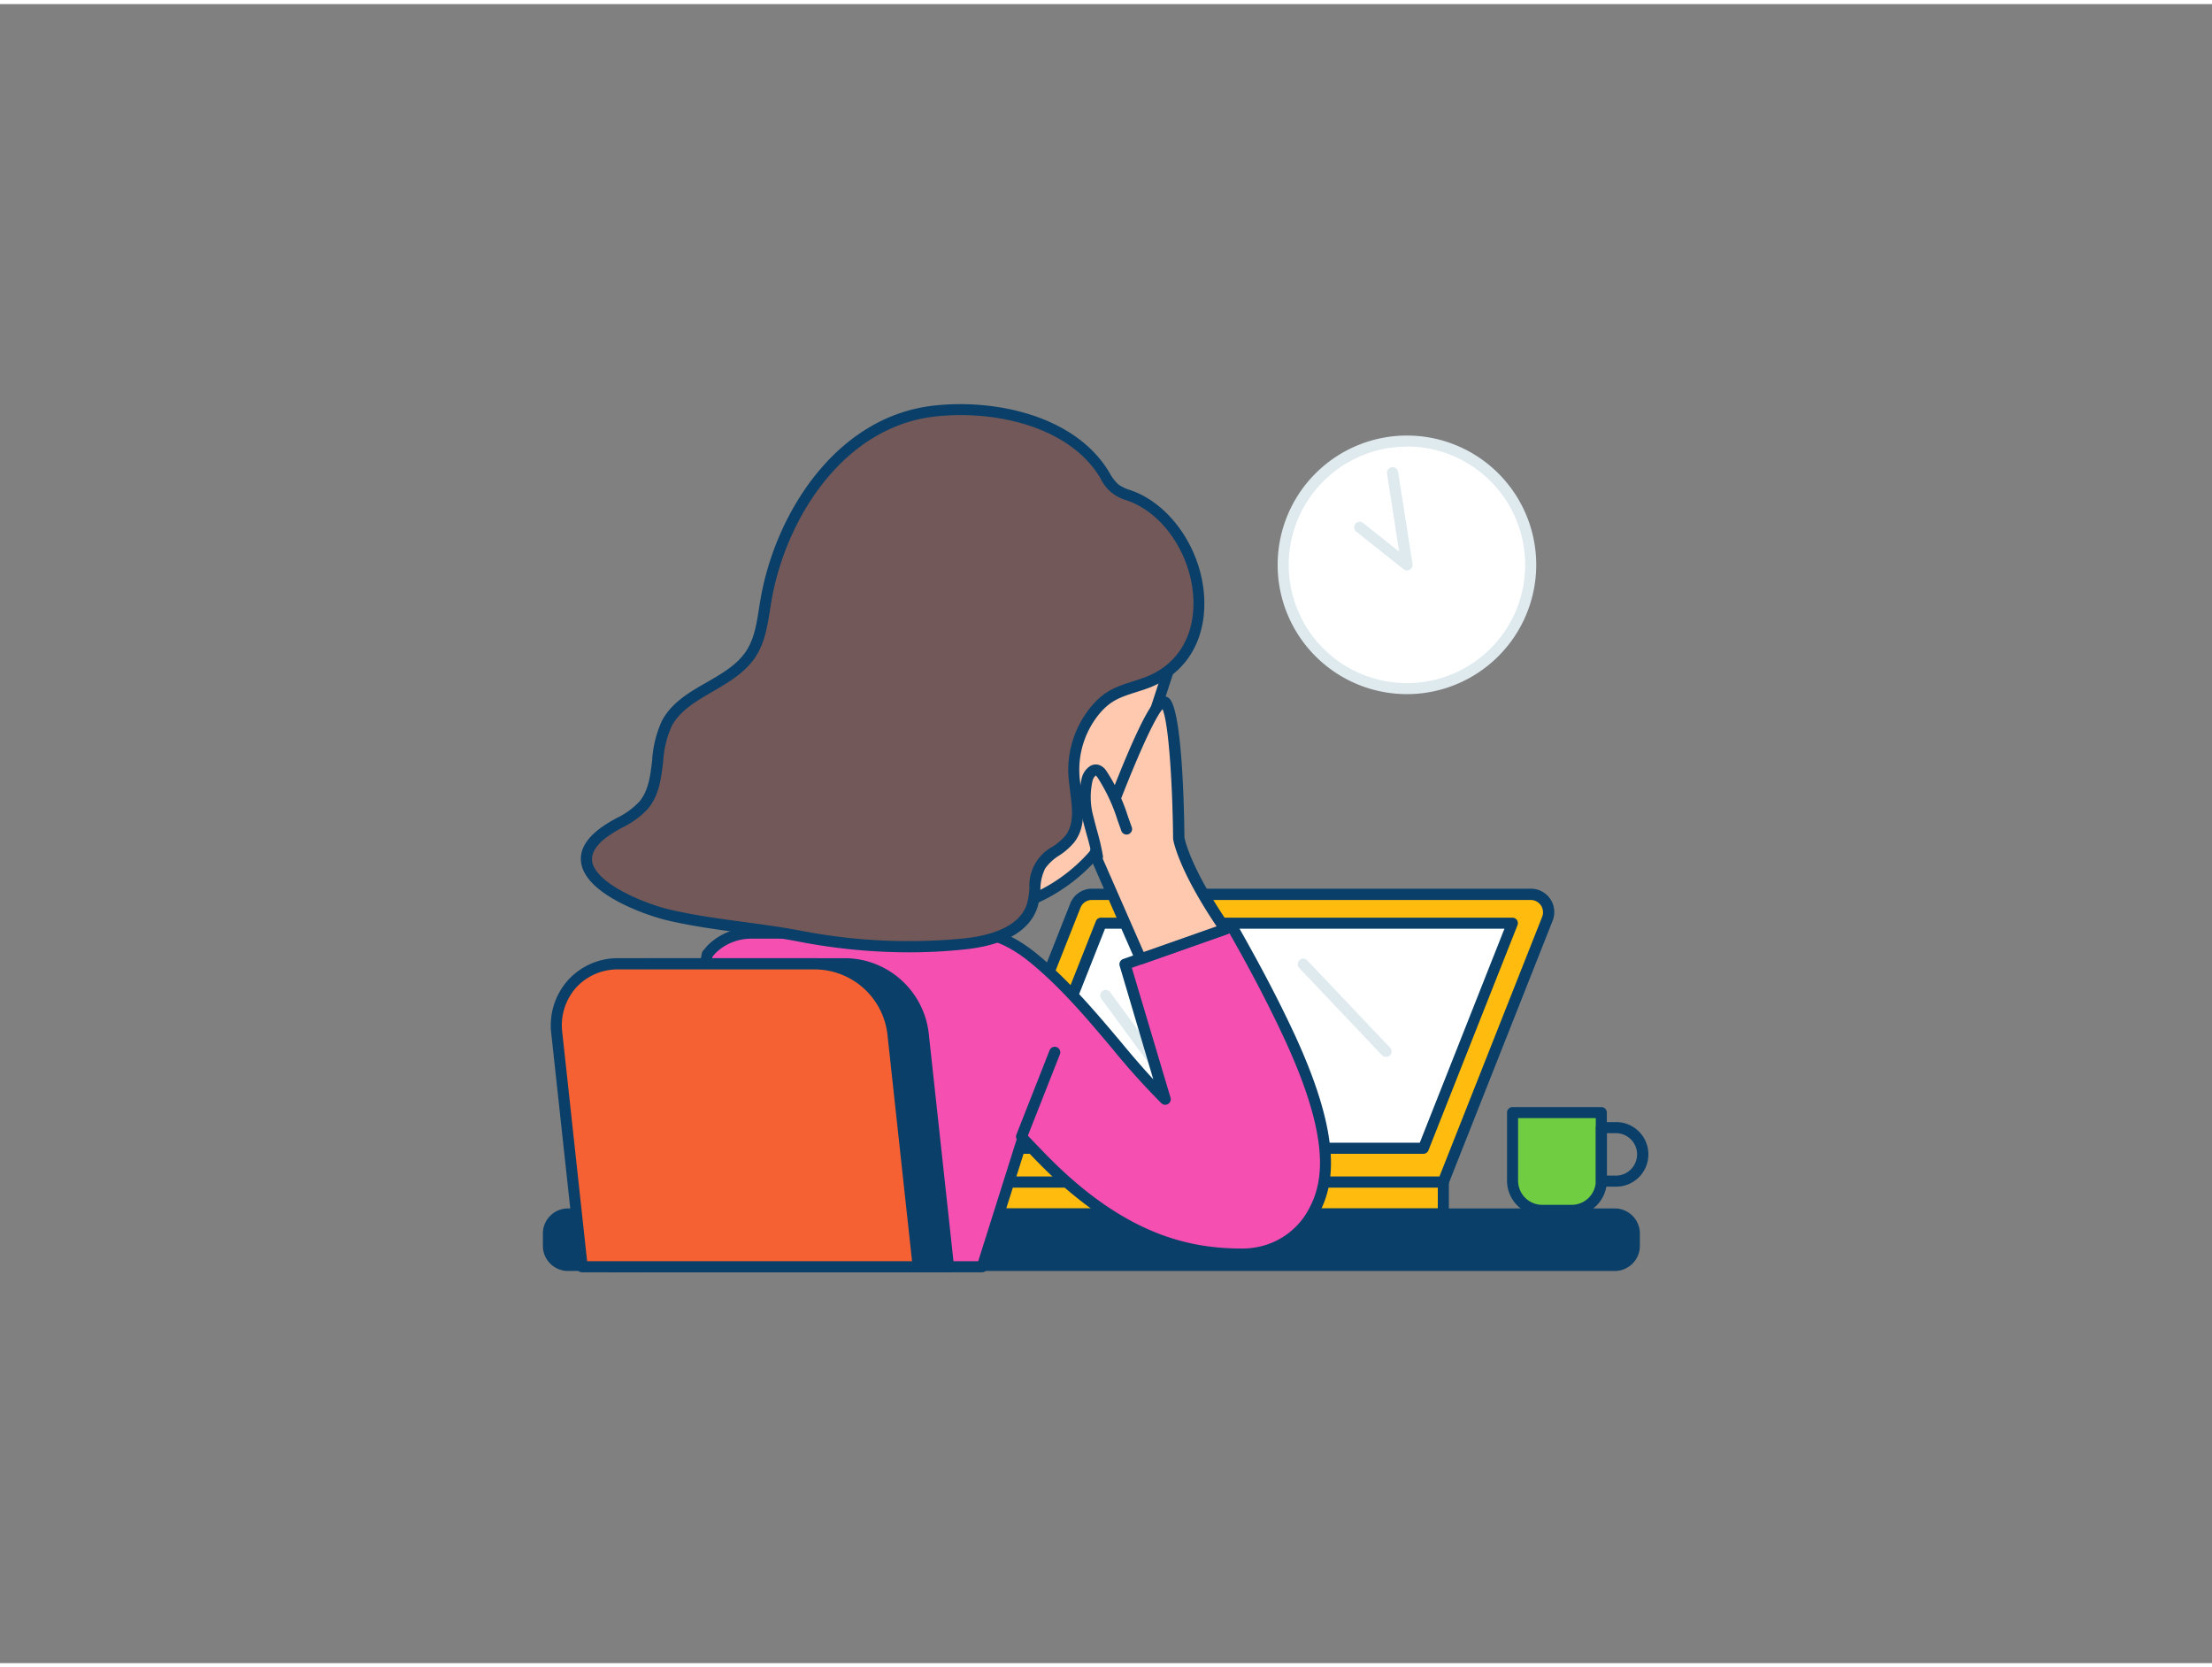 <svg xmlns="http://www.w3.org/2000/svg" viewBox="0 0 400 300" width="406" height="306" class="illustration styles_illustrationTablet__1DWOa"><rect x="0" y="0" width="400" height="300" fill="#808080" stroke="none"/><g id="_104_slow_working_outline" data-name="#104_slow_working_outline"><rect x="174.68" y="212.97" width="86.3" height="5.81" transform="translate(435.66 431.74) rotate(-180)" fill="#ffbc0e"></rect><path d="M261,219.78h-86.3a1,1,0,0,1-1-1V213a1,1,0,0,1,1-1H261a1,1,0,0,1,1,1v5.81A1,1,0,0,1,261,219.78Zm-85.3-2H260V214h-84.3Z" fill="#093f68"></path><path d="M197.45,160.93h79.37a3.23,3.23,0,0,1,3,4.41L261,213h-86.3l19.77-50A3.23,3.23,0,0,1,197.45,160.93Z" fill="#ffbc0e"></path><path d="M261,214h-86.3a1,1,0,0,1-.93-1.37l19.77-50a4.22,4.22,0,0,1,3.93-2.67h79.37a4.23,4.23,0,0,1,3.93,5.78l-18.84,47.62A1,1,0,0,1,261,214Zm-84.83-2H260.3l18.59-47a2.23,2.23,0,0,0-2.07-3H197.45a2.21,2.21,0,0,0-2.07,1.41Z" fill="#093f68"></path><polygon points="199.14 166.19 273.52 166.19 257.42 206.9 183.04 206.9 199.14 166.19" fill="#fff"></polygon><path d="M257.42,207.9H183a1,1,0,0,1-.93-1.37l16.1-40.7a1,1,0,0,1,.93-.63h74.38a1,1,0,0,1,.83.43,1,1,0,0,1,.1.93l-16.1,40.71A1,1,0,0,1,257.42,207.9Zm-72.91-2h72.23l15.31-38.7H199.82Z" fill="#093f68"></path><path d="M216.82,203.23a1,1,0,0,1-.81-.41l-16.83-22.91a1,1,0,1,1,1.61-1.18l16.84,22.91a1,1,0,0,1-.22,1.39A.94.94,0,0,1,216.82,203.23Z" fill="#dfeaef"></path><rect x="99.17" y="218.78" width="196.32" height="9.31" rx="3.53" transform="translate(394.67 446.86) rotate(-180)" fill="#093f68"></rect><path d="M292,229.09H102.71a4.55,4.55,0,0,1-4.54-4.54v-2.24a4.54,4.54,0,0,1,4.54-4.53H292a4.54,4.54,0,0,1,4.54,4.53v2.24A4.55,4.55,0,0,1,292,229.09Zm-189.25-9.31a2.54,2.54,0,0,0-2.54,2.53v2.24a2.54,2.54,0,0,0,2.54,2.54H292a2.54,2.54,0,0,0,2.54-2.54v-2.24a2.54,2.54,0,0,0-2.54-2.53Z" fill="#093f68"></path><path d="M199.2,104c3.69,17.07,12,10.8,14.68,8.54l-10,30.59a30.92,30.92,0,0,1-36.37,20.54l-2.05,6.27a5.27,5.27,0,1,1-10-3.27l1.92-5.89c-17.61-6.47-21.31-24.64-16.87-38.3L154,96.74S162.72,109.64,199.2,104Z" fill="#ffc9b0"></path><path d="M160.48,174.56a6.29,6.29,0,0,1-1.94-.31,6.27,6.27,0,0,1-4-7.91l1.62-5a27.9,27.9,0,0,1-16.39-16.71,35.19,35.19,0,0,1-.18-22.5,1,1,0,0,1,.07-.15L153.1,96.28a1,1,0,0,1,.83-.53,1,1,0,0,1,.89.43c.08.12,9,12.28,44.23,6.81a1,1,0,0,1,1.13.78c1.3,6,3.36,9.67,5.94,10.54,2,.66,4.36-.19,7.11-2.55a1,1,0,0,1,1.6,1.07l-10,30.59a32.12,32.12,0,0,1-36.65,21.4l-1.77,5.41A6.27,6.27,0,0,1,160.48,174.56Zm-19-51.71c-4.45,13.78-.29,30.88,16.28,37a1,1,0,0,1,.61,1.24L156.42,167a4.28,4.28,0,0,0,8.13,2.65l2-6.27a1,1,0,0,1,1.18-.67A30.07,30.07,0,0,0,203,142.8l9-27.66c-2.34,1.37-4.52,1.73-6.49,1.07-3.19-1.08-5.56-4.81-7.06-11.1-29.76,4.42-41-3.47-44.23-6.61Z" fill="#093f68"></path><path d="M142.71,229.33a1,1,0,0,1-1-1V186.15a1,1,0,0,1,2,0v42.18A1,1,0,0,1,142.71,229.33Z" fill="#093f68"></path><path d="M117.51,228.33l10.38-56.48.83-1a10.28,10.28,0,0,1,7.13-2.86h39.94c1.09,0,5.11-.52,11.55,4.87,9.3,7.81,16.4,18.5,23.35,25.16l-7.23-24.4,19.37-6.82c.15.42,5.25,8.93,10.18,19.47,9.05,19.37,7.2,27.24,4.56,32.08a14.33,14.33,0,0,1-9.28,7.23,15.36,15.36,0,0,1-3.57.43c-8,0-20.82-1.46-36.27-17.31-1.18-1.21-2.34-2.43-3.48-3.62l-7.34,23.22Z" fill="#f64fb2"></path><path d="M177.63,229.33H117.51a1,1,0,0,1-.77-.36,1,1,0,0,1-.22-.82l10.39-56.48a1.07,1.07,0,0,1,.22-.47c.53-.63.84-1,.84-1a11.25,11.25,0,0,1,7.88-3.21H176c1.55,0,5.66-.16,11.95,5.12,5.54,4.65,10.39,10.4,14.67,15.48,2,2.42,4,4.75,5.93,6.84l-6.08-20.52a1,1,0,0,1,.63-1.23l19.37-6.82a1,1,0,0,1,.77.05,1,1,0,0,1,.51.57l.74,1.32c1.67,3,5.58,9.89,9.4,18.06,9.2,19.71,7.26,28,4.53,33a15.31,15.31,0,0,1-9.93,7.72,15.93,15.93,0,0,1-3.8.46c-8.51,0-21.6-1.83-37-17.61-.79-.8-1.56-1.61-2.32-2.41l-6.84,21.61A1,1,0,0,1,177.63,229.33Zm-58.92-2h58.18L184,204.8a1,1,0,0,1,.73-.67,1,1,0,0,1,.95.29c1.13,1.19,2.29,2.4,3.47,3.61,14.69,15.07,26.71,17,35.55,17a14.05,14.05,0,0,0,3.33-.41,13.33,13.33,0,0,0,8.65-6.73c2.49-4.59,4.23-12.28-4.6-31.17-3.78-8.1-7.66-15-9.32-17.93l-.42-.75-17.67,6.23,7,23.48a1,1,0,0,1-.44,1.14,1,1,0,0,1-1.21-.13,130.76,130.76,0,0,1-8.88-9.87c-4.43-5.26-9-10.7-14.43-15.24-5.7-4.79-9.27-4.69-10.61-4.65H135.85a9.25,9.25,0,0,0-6.43,2.58l-.59.69Z" fill="#093f68"></path><path d="M184.73,205.79a1,1,0,0,1-.93-1.37l6-15.24a1,1,0,0,1,1.86.74l-6,15.24A1,1,0,0,1,184.73,205.79Z" fill="#093f68"></path><path d="M153.07,173.56H117.31a11,11,0,0,0-11.15,12.51l4.59,42.26h60.78l-4.59-42.26A14.31,14.31,0,0,0,153.07,173.56Z" fill="#093f68"></path><path d="M171.53,229.33H110.75a1,1,0,0,1-1-.89l-4.59-42.26a12.25,12.25,0,0,1,3-9.65,12.12,12.12,0,0,1,9.17-4h35.76A15.34,15.34,0,0,1,167.93,186l4.59,42.26a1,1,0,0,1-.25.78A1,1,0,0,1,171.53,229.33Zm-59.88-2h58.76l-4.47-41.15a13.28,13.28,0,0,0-12.87-11.62H117.31A10,10,0,0,0,107.16,186Z" fill="#093f68"></path><path d="M147.6,173.56H111.83a11,11,0,0,0-11.14,12.51l4.59,42.26h60.77l-4.59-42.26A14.3,14.3,0,0,0,147.6,173.56Z" fill="#f56132"></path><path d="M166.05,229.33H105.28a1,1,0,0,1-1-.89l-4.59-42.26a12.26,12.26,0,0,1,3-9.65,12.1,12.1,0,0,1,9.16-4H147.6A15.33,15.33,0,0,1,162.45,186L167,228.22a1,1,0,0,1-.25.78A1,1,0,0,1,166.05,229.33Zm-59.88-2h58.76l-4.47-41.15a13.27,13.27,0,0,0-12.86-11.62H111.83a10.13,10.13,0,0,0-7.67,3.31,10.27,10.27,0,0,0-2.48,8.09Z" fill="#093f68"></path><path d="M206.27,172.66l-8.31-19s10.65-30.2,12.83-27.29,2.36,24.39,2.36,24.39.73,5.28,8.44,16.48Z" fill="#ffc9b0"></path><path d="M206.27,173.66a1,1,0,0,1-.92-.6l-8.31-19a1,1,0,0,1,0-.73c0-.07,2.43-6.86,5.15-13.62,5.7-14.16,7.17-14.38,8.05-14.52a1.43,1.43,0,0,1,1.38.58c2.25,3,2.53,21.09,2.56,24.91.1.55,1.23,5.77,8.26,16a1,1,0,0,1,.13.88,1,1,0,0,1-.62.63L206.6,173.6A1,1,0,0,1,206.27,173.66Zm-7.24-20,7.78,17.75L220,166.77c-7.07-10.53-7.84-15.61-7.87-15.83,0,0,0-.09,0-.13-.06-7.67-.64-20.21-1.9-23.31C208.21,129.76,203.13,142.07,199,153.66Z" fill="#093f68"></path><path d="M198.51,154.18c-.39-2.35-1.18-4.61-1.72-6.93a14.37,14.37,0,0,1-.18-7.07c.25-.9,1-1.92,1.87-1.63a1.86,1.86,0,0,1,.82.73,32.61,32.61,0,0,1,3.77,8.06l.66,1.83" fill="#ffc9b0"></path><path d="M198.51,155.18a1,1,0,0,1-1-.83,40.83,40.83,0,0,0-1-4.15c-.25-.91-.51-1.81-.72-2.73a15.11,15.11,0,0,1-.16-7.56,3.57,3.57,0,0,1,1.58-2.17,2,2,0,0,1,1.57-.14,2.7,2.7,0,0,1,1.31,1.1A33.05,33.05,0,0,1,204,147l.09.24.57,1.6a1,1,0,0,1-1.89.66c-.18-.53-.37-1.05-.56-1.58l-.09-.24a31.64,31.64,0,0,0-3.64-7.81c-.21-.29-.3-.36-.33-.37a1.64,1.64,0,0,0-.58.95,13.1,13.1,0,0,0,.18,6.57c.21.89.45,1.76.69,2.64a40.75,40.75,0,0,1,1,4.36,1,1,0,0,1-.82,1.15Z" fill="#093f68"></path><path d="M194.35,141c-.08-.65-.14-1.28-.17-1.91a16.83,16.83,0,0,1,3.74-11.2c2.8-3.51,5.37-3.7,9.19-5.06,15.46-5.55,10.69-28.52-2.37-33.72a11.66,11.66,0,0,1-3.09-1.45,11.12,11.12,0,0,1-2.17-2.9c-6-9.53-19.88-12.35-30.45-11.18-17,1.88-27.79,18.48-30.5,34.1-.59,3.36-.87,6.92-2.72,9.77-3.63,5.62-12.12,6.75-15.24,12.66-2.41,4.56-.85,10.76-4.15,14.73-1.85,2.24-4.82,3.18-7.17,4.9-10,7.35,6.07,13.7,11.81,15,8,1.83,15.85,2.29,23.78,3.82A102.68,102.68,0,0,0,174,170c5.15-.47,11.26-2.15,12.74-7.12.69-2.32.19-5,1.43-7.06s3.82-2.9,5.3-4.79C195.58,148.32,194.77,144.57,194.35,141Z" fill="#725858"></path><path d="M164.44,171.47a104.65,104.65,0,0,1-19.79-1.9c-3.46-.67-7-1.15-10.38-1.6-4.38-.59-8.91-1.2-13.43-2.24-3.71-.85-14.54-4.54-15.7-10.18-.48-2.32.7-4.55,3.52-6.61a27,27,0,0,1,2.87-1.76,13.86,13.86,0,0,0,4.12-3c1.63-2,1.95-4.62,2.28-7.43a20,20,0,0,1,1.76-7.13c1.75-3.32,5-5.21,8.16-7,2.83-1.64,5.51-3.2,7.12-5.69,1.43-2.2,1.85-4.87,2.29-7.69.09-.57.18-1.14.28-1.71,2.69-15.45,13.66-33,31.38-34.93,11.19-1.24,25.25,1.88,31.4,11.64l.35.56a7.7,7.7,0,0,0,1.6,2.09,7.63,7.63,0,0,0,2.14,1l.7.26c7.38,2.94,12.83,11.8,12.67,20.61-.12,7.21-3.89,12.67-10.33,15-.76.27-1.46.49-2.13.7-2.64.85-4.55,1.45-6.62,4A15.91,15.91,0,0,0,195.18,139c0,.6.09,1.22.16,1.84,0,.41.1.81.16,1.22.43,3.35.88,6.82-1.29,9.57a12.13,12.13,0,0,1-2.69,2.34,8.71,8.71,0,0,0-2.53,2.35,8.62,8.62,0,0,0-.85,3.7,14.94,14.94,0,0,1-.48,3.13c-1.32,4.42-6,7.12-13.61,7.83Q169.25,171.47,164.44,171.47Zm9.27-97.15a42.57,42.57,0,0,0-4.57.25c-16.7,1.85-27.06,18.55-29.63,33.29l-.27,1.67c-.46,2.9-.93,5.91-2.59,8.47-1.88,2.89-4.89,4.64-7.8,6.33s-5.91,3.43-7.39,6.25a18.18,18.18,0,0,0-1.54,6.42c-.36,3-.72,6.06-2.73,8.48a15.48,15.48,0,0,1-4.68,3.44,25.6,25.6,0,0,0-2.67,1.63c-2.13,1.56-3,3.11-2.74,4.6.82,4,9.64,7.59,14.19,8.63s8.91,1.62,13.24,2.2c3.43.47,7,.94,10.5,1.62A102.21,102.21,0,0,0,173.86,169c4.68-.44,10.54-1.9,11.88-6.41a13.69,13.69,0,0,0,.41-2.73,8,8,0,0,1,4.21-7.51,10.73,10.73,0,0,0,2.28-1.95c1.65-2.09,1.27-5,.87-8.07l-.15-1.25h0c-.08-.66-.15-1.32-.18-2a18,18,0,0,1,4-11.88c2.45-3.06,4.82-3.81,7.57-4.69.65-.21,1.33-.42,2.06-.69,5.62-2,8.9-6.8,9-13.13.14-8-4.76-16.06-11.41-18.71l-.66-.25a7.34,7.34,0,0,1-4.75-4l-.33-.53C193.74,77.52,183.27,74.32,173.71,74.32Z" fill="#093f68"></path><path d="M250.63,190.38a1,1,0,0,1-.73-.31l-15-15.82a1,1,0,0,1,1.45-1.37l15,15.81a1,1,0,0,1,0,1.42A1,1,0,0,1,250.63,190.38Z" fill="#dfeaef"></path><circle cx="254.43" cy="101.41" r="22.37" fill="#fff"></circle><path d="M254.43,124.78a23.38,23.38,0,1,1,23.37-23.37A23.4,23.4,0,0,1,254.43,124.78Zm0-44.75a21.38,21.38,0,1,0,21.37,21.38A21.4,21.4,0,0,0,254.43,80Z" fill="#dfeaef"></path><polyline points="245.88 94.61 254.43 101.41 251.81 84.74" fill="#fff"></polyline><path d="M254.43,102.41a1,1,0,0,1-.62-.22l-8.56-6.79a1,1,0,0,1,1.25-1.57L253,99,250.82,84.9a1,1,0,1,1,2-.31l2.62,16.66a1,1,0,0,1-.49,1A1,1,0,0,1,254.43,102.41Z" fill="#dfeaef"></path><path d="M273.52,200.45h16a0,0,0,0,1,0,0v12.31a5.37,5.37,0,0,1-5.37,5.37h-5.31a5.37,5.37,0,0,1-5.37-5.37V200.45A0,0,0,0,1,273.52,200.45Z" fill="#70cc40"></path><path d="M284.2,219.13h-5.31a6.38,6.38,0,0,1-6.37-6.37V200.45a1,1,0,0,1,1-1h16.05a1,1,0,0,1,1,1v12.31A6.38,6.38,0,0,1,284.2,219.13Zm-9.68-17.68v11.31a4.37,4.37,0,0,0,4.37,4.37h5.31a4.37,4.37,0,0,0,4.37-4.37V201.45Z" fill="#093f68"></path><path d="M292,213.84h-2.42a1,1,0,0,1-1-1v-9.67a1,1,0,0,1,1-1H292a5.84,5.84,0,1,1,0,11.67Zm-1.42-2H292a3.84,3.84,0,1,0,0-7.67h-1.42Z" fill="#093f68"></path></g></svg>